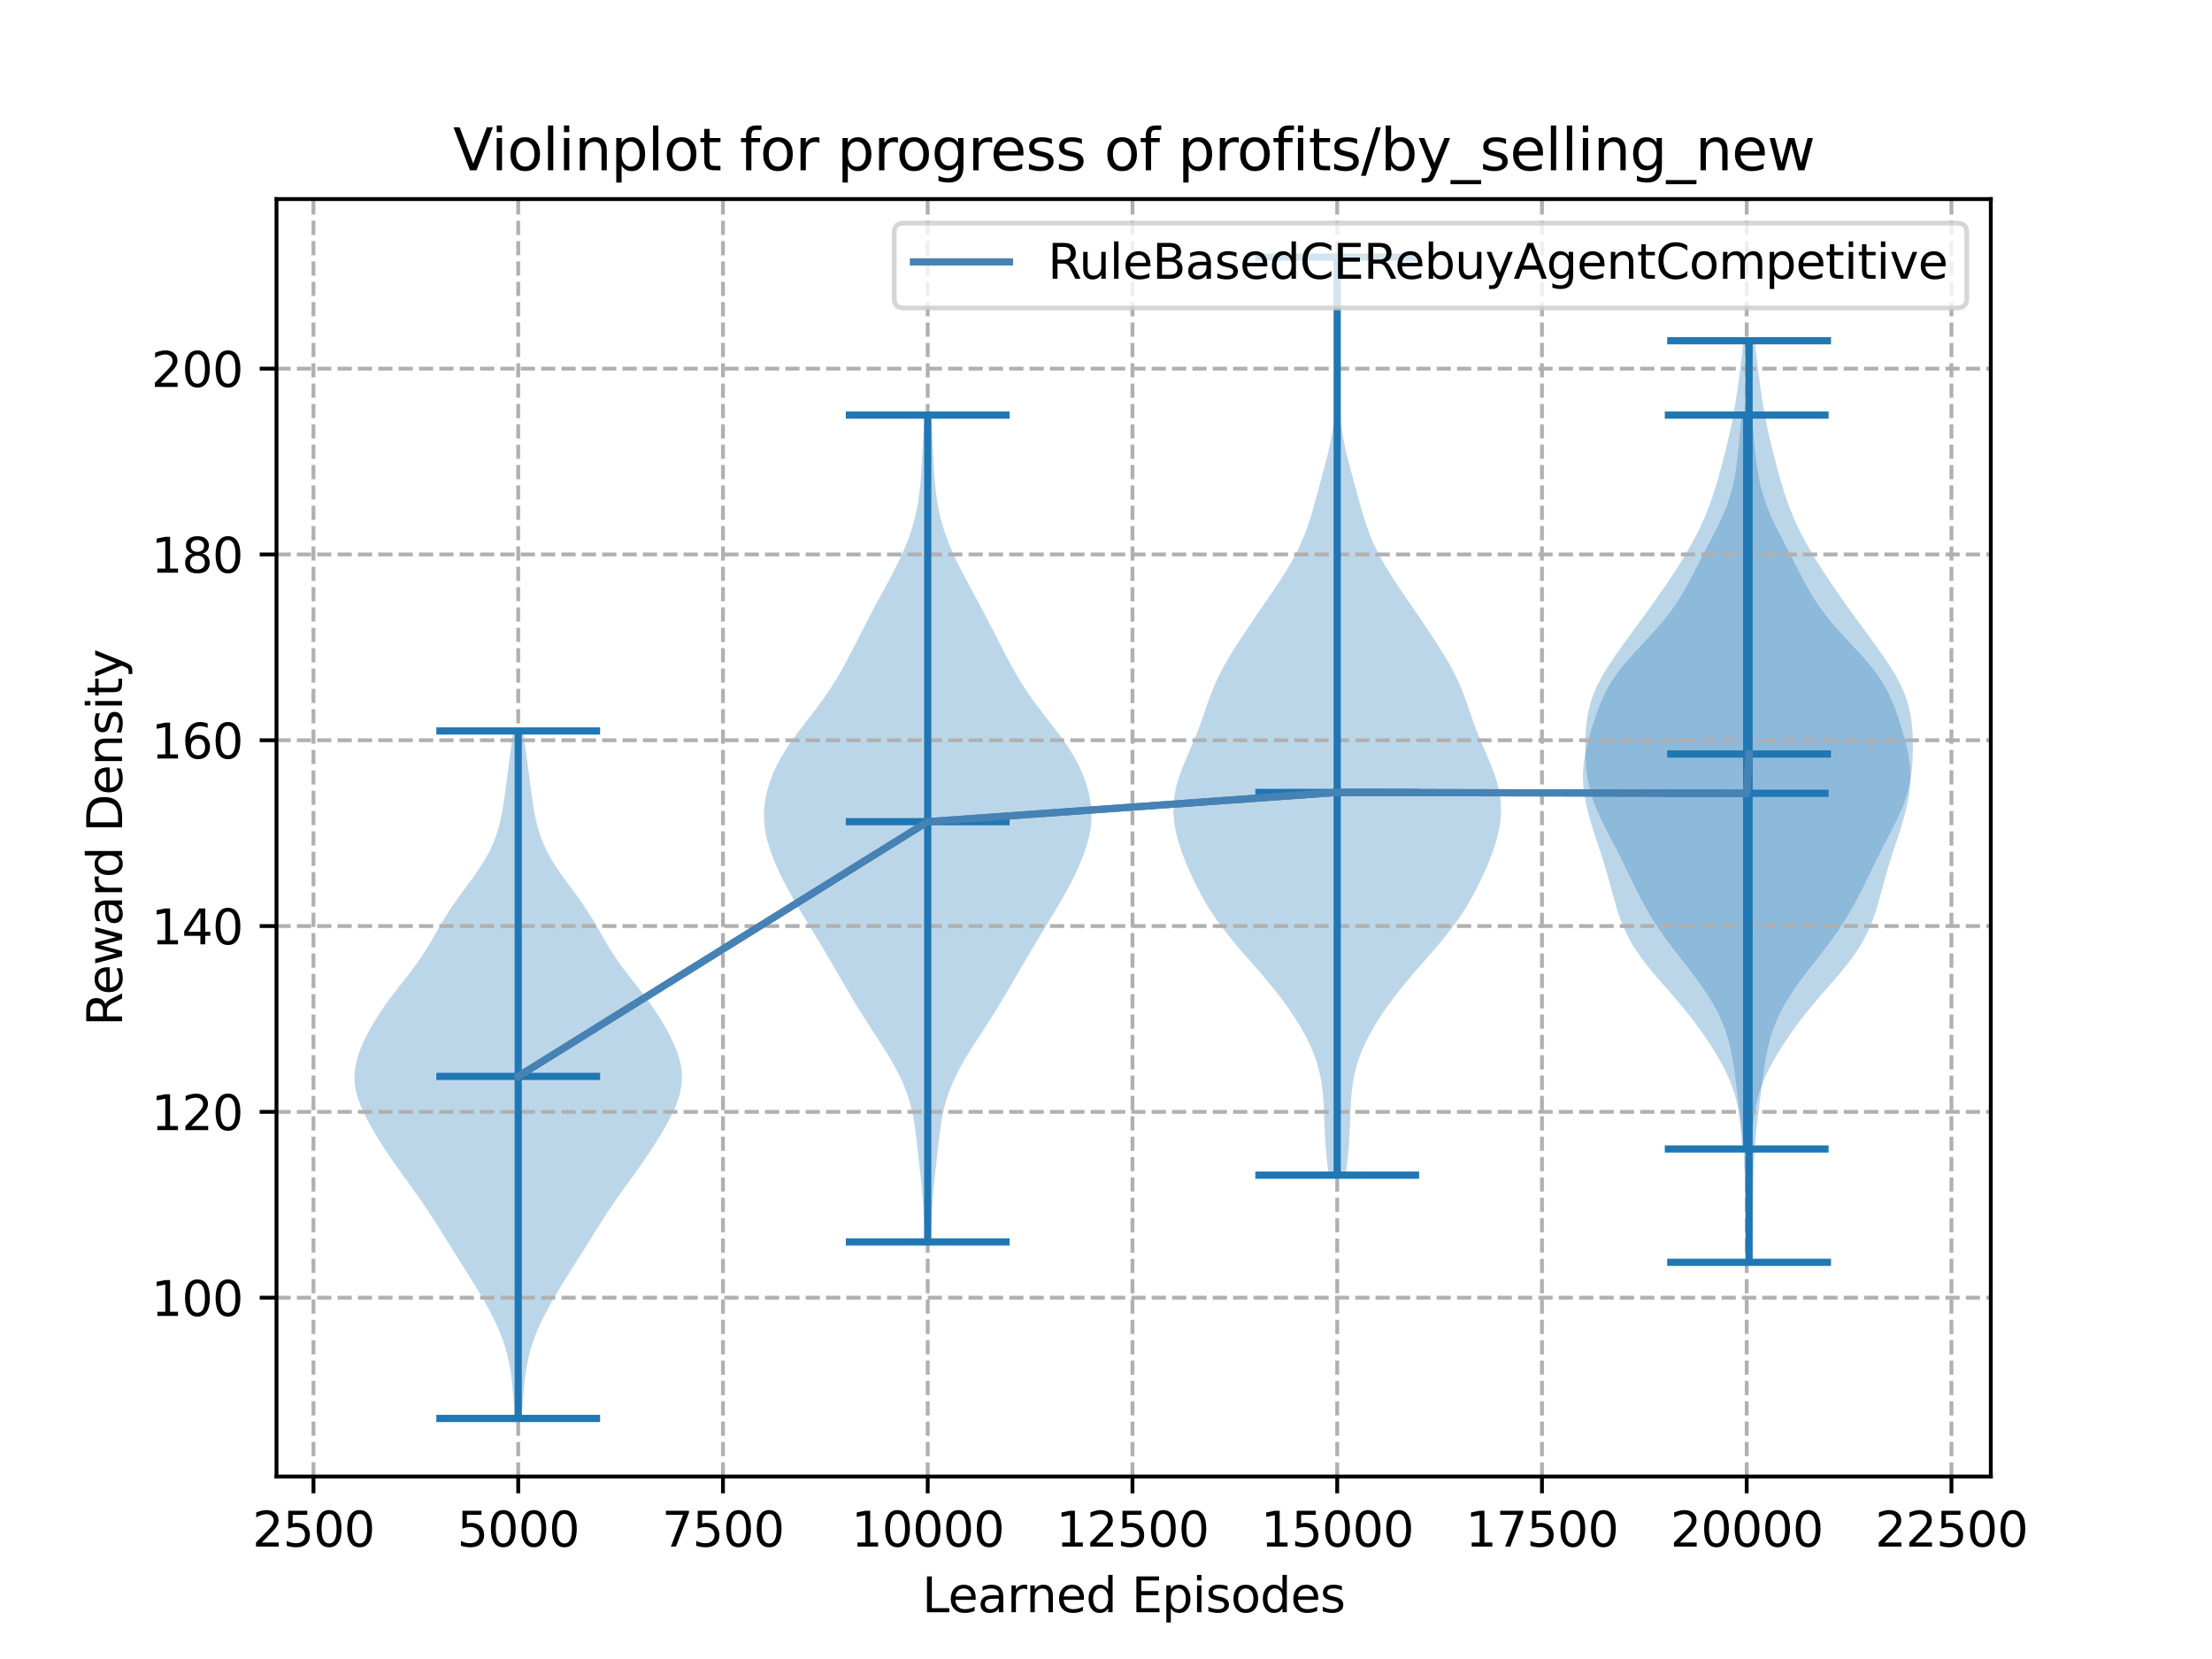 <?xml version="1.0" encoding="utf-8" standalone="no"?>
<!DOCTYPE svg PUBLIC "-//W3C//DTD SVG 1.1//EN"
  "http://www.w3.org/Graphics/SVG/1.1/DTD/svg11.dtd">
<svg xmlns:xlink="http://www.w3.org/1999/xlink" width="460.8pt" height="345.6pt" viewBox="0 0 460.8 345.6" xmlns="http://www.w3.org/2000/svg" version="1.1">
 <defs>
  <style type="text/css">*{stroke-linejoin: round; stroke-linecap: butt}</style>
 </defs>
 <g id="figure_1">
  <g id="patch_1">
   <path d="M 0 345.6 
L 460.8 345.6 
L 460.8 0 
L 0 0 
z
" style="fill: #ffffff"/>
  </g>
  <g id="axes_1">
   <g id="patch_2">
    <path d="M 57.6 307.584 
L 414.72 307.584 
L 414.72 41.472 
L 57.6 41.472 
z
" style="fill: #ffffff"/>
   </g>
   <g id="PolyCollection_1">
    <path d="M 108.653 295.488 
L 107.256 295.488 
L 107.156 294.041 
L 107.054 292.595 
L 106.946 291.148 
L 106.827 289.701 
L 106.689 288.255 
L 106.521 286.808 
L 106.314 285.362 
L 106.056 283.915 
L 105.737 282.468 
L 105.351 281.022 
L 104.893 279.575 
L 104.362 278.128 
L 103.761 276.682 
L 103.096 275.235 
L 102.375 273.789 
L 101.605 272.342 
L 100.796 270.895 
L 99.954 269.449 
L 99.086 268.002 
L 98.198 266.555 
L 97.294 265.109 
L 96.381 263.662 
L 95.465 262.215 
L 94.55 260.769 
L 93.641 259.322 
L 92.738 257.876 
L 91.837 256.429 
L 90.931 254.982 
L 90.011 253.536 
L 89.067 252.089 
L 88.094 250.642 
L 87.09 249.196 
L 86.059 247.749 
L 85.011 246.302 
L 83.959 244.856 
L 82.917 243.409 
L 81.896 241.963 
L 80.906 240.516 
L 79.951 239.069 
L 79.033 237.623 
L 78.152 236.176 
L 77.313 234.729 
L 76.524 233.283 
L 75.797 231.836 
L 75.152 230.39 
L 74.613 228.943 
L 74.201 227.496 
L 73.937 226.05 
L 73.833 224.603 
L 73.894 223.156 
L 74.114 221.71 
L 74.48 220.263 
L 74.974 218.816 
L 75.575 217.37 
L 76.264 215.923 
L 77.027 214.477 
L 77.859 213.03 
L 78.754 211.583 
L 79.714 210.137 
L 80.736 208.69 
L 81.812 207.243 
L 82.928 205.797 
L 84.062 204.35 
L 85.189 202.904 
L 86.28 201.457 
L 87.317 200.01 
L 88.287 198.564 
L 89.193 197.117 
L 90.05 195.67 
L 90.879 194.224 
L 91.711 192.777 
L 92.571 191.33 
L 93.48 189.884 
L 94.446 188.437 
L 95.465 186.991 
L 96.521 185.544 
L 97.591 184.097 
L 98.646 182.651 
L 99.656 181.204 
L 100.596 179.757 
L 101.447 178.311 
L 102.197 176.864 
L 102.842 175.417 
L 103.385 173.971 
L 103.834 172.524 
L 104.204 171.078 
L 104.509 169.631 
L 104.765 168.184 
L 104.989 166.738 
L 105.193 165.291 
L 105.388 163.844 
L 105.578 162.398 
L 105.77 160.951 
L 105.962 159.505 
L 106.155 158.058 
L 106.347 156.611 
L 106.536 155.165 
L 106.721 153.718 
L 106.898 152.271 
L 109.011 152.271 
L 109.011 152.271 
L 109.189 153.718 
L 109.374 155.165 
L 109.563 156.611 
L 109.755 158.058 
L 109.948 159.505 
L 110.14 160.951 
L 110.331 162.398 
L 110.522 163.844 
L 110.716 165.291 
L 110.92 166.738 
L 111.144 168.184 
L 111.401 169.631 
L 111.706 171.078 
L 112.075 172.524 
L 112.525 173.971 
L 113.068 175.417 
L 113.712 176.864 
L 114.462 178.311 
L 115.313 179.757 
L 116.253 181.204 
L 117.264 182.651 
L 118.318 184.097 
L 119.388 185.544 
L 120.445 186.991 
L 121.464 188.437 
L 122.43 189.884 
L 123.338 191.33 
L 124.199 192.777 
L 125.03 194.224 
L 125.86 195.67 
L 126.716 197.117 
L 127.622 198.564 
L 128.593 200.01 
L 129.629 201.457 
L 130.721 202.904 
L 131.847 204.35 
L 132.982 205.797 
L 134.098 207.243 
L 135.174 208.69 
L 136.196 210.137 
L 137.155 211.583 
L 138.051 213.03 
L 138.882 214.477 
L 139.646 215.923 
L 140.335 217.37 
L 140.935 218.816 
L 141.429 220.263 
L 141.796 221.71 
L 142.016 223.156 
L 142.077 224.603 
L 141.973 226.05 
L 141.709 227.496 
L 141.297 228.943 
L 140.757 230.39 
L 140.113 231.836 
L 139.386 233.283 
L 138.596 234.729 
L 137.757 236.176 
L 136.877 237.623 
L 135.958 239.069 
L 135.003 240.516 
L 134.013 241.963 
L 132.993 243.409 
L 131.951 244.856 
L 130.899 246.302 
L 129.851 247.749 
L 128.82 249.196 
L 127.816 250.642 
L 126.842 252.089 
L 125.899 253.536 
L 124.979 254.982 
L 124.073 256.429 
L 123.172 257.876 
L 122.269 259.322 
L 121.359 260.769 
L 120.445 262.215 
L 119.528 263.662 
L 118.615 265.109 
L 117.712 266.555 
L 116.823 268.002 
L 115.955 269.449 
L 115.113 270.895 
L 114.304 272.342 
L 113.535 273.789 
L 112.813 275.235 
L 112.149 276.682 
L 111.548 278.128 
L 111.017 279.575 
L 110.559 281.022 
L 110.172 282.468 
L 109.854 283.915 
L 109.595 285.362 
L 109.388 286.808 
L 109.221 288.255 
L 109.083 289.701 
L 108.963 291.148 
L 108.856 292.595 
L 108.753 294.041 
L 108.653 295.488 
z
" clip-path="url(#p157b510864)" style="fill: #1f77b4; fill-opacity: 0.3"/>
   </g>
   <g id="PolyCollection_2">
    <path d="M 193.841 258.716 
L 192.679 258.716 
L 192.613 256.976 
L 192.542 255.236 
L 192.461 253.497 
L 192.362 251.757 
L 192.241 250.017 
L 192.095 248.277 
L 191.927 246.537 
L 191.743 244.797 
L 191.551 243.057 
L 191.357 241.317 
L 191.164 239.578 
L 190.969 237.838 
L 190.759 236.098 
L 190.517 234.358 
L 190.221 232.618 
L 189.849 230.878 
L 189.38 229.138 
L 188.802 227.399 
L 188.108 225.659 
L 187.301 223.919 
L 186.391 222.179 
L 185.393 220.439 
L 184.329 218.699 
L 183.221 216.959 
L 182.093 215.219 
L 180.964 213.48 
L 179.851 211.74 
L 178.764 210 
L 177.705 208.26 
L 176.673 206.52 
L 175.659 204.78 
L 174.654 203.04 
L 173.648 201.3 
L 172.633 199.561 
L 171.604 197.821 
L 170.561 196.081 
L 169.505 194.341 
L 168.443 192.601 
L 167.385 190.861 
L 166.343 189.121 
L 165.329 187.382 
L 164.354 185.642 
L 163.427 183.902 
L 162.557 182.162 
L 161.752 180.422 
L 161.023 178.682 
L 160.387 176.942 
L 159.862 175.202 
L 159.469 173.463 
L 159.225 171.723 
L 159.138 169.983 
L 159.21 168.243 
L 159.435 166.503 
L 159.806 164.763 
L 160.316 163.023 
L 160.964 161.283 
L 161.751 159.544 
L 162.678 157.804 
L 163.74 156.064 
L 164.924 154.324 
L 166.201 152.584 
L 167.536 150.844 
L 168.888 149.104 
L 170.216 147.365 
L 171.491 145.625 
L 172.692 143.885 
L 173.813 142.145 
L 174.858 140.405 
L 175.839 138.665 
L 176.772 136.925 
L 177.674 135.185 
L 178.56 133.446 
L 179.444 131.706 
L 180.337 129.966 
L 181.243 128.226 
L 182.165 126.486 
L 183.1 124.746 
L 184.042 123.006 
L 184.98 121.267 
L 185.901 119.527 
L 186.789 117.787 
L 187.629 116.047 
L 188.407 114.307 
L 189.111 112.567 
L 189.733 110.827 
L 190.269 109.087 
L 190.717 107.348 
L 191.083 105.608 
L 191.374 103.868 
L 191.599 102.128 
L 191.771 100.388 
L 191.904 98.648 
L 192.01 96.908 
L 192.102 95.168 
L 192.188 93.429 
L 192.276 91.689 
L 192.369 89.949 
L 192.468 88.209 
L 192.571 86.469 
L 193.949 86.469 
L 193.949 86.469 
L 194.052 88.209 
L 194.151 89.949 
L 194.244 91.689 
L 194.332 93.429 
L 194.418 95.168 
L 194.51 96.908 
L 194.616 98.648 
L 194.749 100.388 
L 194.921 102.128 
L 195.146 103.868 
L 195.437 105.608 
L 195.803 107.348 
L 196.251 109.087 
L 196.787 110.827 
L 197.409 112.567 
L 198.113 114.307 
L 198.891 116.047 
L 199.731 117.787 
L 200.619 119.527 
L 201.54 121.267 
L 202.478 123.006 
L 203.42 124.746 
L 204.355 126.486 
L 205.277 128.226 
L 206.183 129.966 
L 207.076 131.706 
L 207.96 133.446 
L 208.846 135.185 
L 209.748 136.925 
L 210.681 138.665 
L 211.662 140.405 
L 212.707 142.145 
L 213.828 143.885 
L 215.029 145.625 
L 216.304 147.365 
L 217.632 149.104 
L 218.984 150.844 
L 220.319 152.584 
L 221.596 154.324 
L 222.78 156.064 
L 223.842 157.804 
L 224.769 159.544 
L 225.556 161.283 
L 226.204 163.023 
L 226.714 164.763 
L 227.085 166.503 
L 227.31 168.243 
L 227.382 169.983 
L 227.295 171.723 
L 227.051 173.463 
L 226.658 175.202 
L 226.133 176.942 
L 225.497 178.682 
L 224.768 180.422 
L 223.963 182.162 
L 223.093 183.902 
L 222.166 185.642 
L 221.191 187.382 
L 220.177 189.121 
L 219.135 190.861 
L 218.077 192.601 
L 217.015 194.341 
L 215.959 196.081 
L 214.916 197.821 
L 213.887 199.561 
L 212.872 201.3 
L 211.866 203.04 
L 210.861 204.78 
L 209.847 206.52 
L 208.815 208.26 
L 207.756 210 
L 206.669 211.74 
L 205.556 213.48 
L 204.427 215.219 
L 203.299 216.959 
L 202.191 218.699 
L 201.127 220.439 
L 200.129 222.179 
L 199.219 223.919 
L 198.412 225.659 
L 197.718 227.399 
L 197.14 229.138 
L 196.671 230.878 
L 196.299 232.618 
L 196.003 234.358 
L 195.761 236.098 
L 195.551 237.838 
L 195.356 239.578 
L 195.163 241.317 
L 194.969 243.057 
L 194.777 244.797 
L 194.593 246.537 
L 194.425 248.277 
L 194.279 250.017 
L 194.158 251.757 
L 194.059 253.497 
L 193.978 255.236 
L 193.907 256.976 
L 193.841 258.716 
z
" clip-path="url(#p157b510864)" style="fill: #1f77b4; fill-opacity: 0.3"/>
   </g>
   <g id="PolyCollection_3">
    <path d="M 280.311 244.807 
L 276.819 244.807 
L 276.561 242.876 
L 276.339 240.944 
L 276.163 239.012 
L 276.033 237.081 
L 275.942 235.149 
L 275.871 233.217 
L 275.799 231.285 
L 275.696 229.354 
L 275.535 227.422 
L 275.283 225.49 
L 274.914 223.559 
L 274.406 221.627 
L 273.749 219.695 
L 272.941 217.764 
L 271.988 215.832 
L 270.905 213.9 
L 269.704 211.968 
L 268.398 210.037 
L 266.995 208.105 
L 265.499 206.173 
L 263.921 204.242 
L 262.276 202.31 
L 260.591 200.378 
L 258.9 198.446 
L 257.244 196.515 
L 255.662 194.583 
L 254.183 192.651 
L 252.825 190.72 
L 251.588 188.788 
L 250.465 186.856 
L 249.437 184.924 
L 248.489 182.993 
L 247.612 181.061 
L 246.805 179.129 
L 246.08 177.198 
L 245.457 175.266 
L 244.96 173.334 
L 244.615 171.402 
L 244.443 169.471 
L 244.459 167.539 
L 244.671 165.607 
L 245.073 163.676 
L 245.647 161.744 
L 246.358 159.812 
L 247.158 157.88 
L 247.993 155.949 
L 248.813 154.017 
L 249.582 152.085 
L 250.292 150.154 
L 250.961 148.222 
L 251.627 146.29 
L 252.338 144.358 
L 253.134 142.427 
L 254.042 140.495 
L 255.066 138.563 
L 256.192 136.632 
L 257.396 134.7 
L 258.652 132.768 
L 259.939 130.836 
L 261.244 128.905 
L 262.559 126.973 
L 263.879 125.041 
L 265.194 123.11 
L 266.485 121.178 
L 267.728 119.246 
L 268.892 117.314 
L 269.953 115.383 
L 270.894 113.451 
L 271.713 111.519 
L 272.423 109.588 
L 273.047 107.656 
L 273.614 105.724 
L 274.151 103.793 
L 274.678 101.861 
L 275.203 99.929 
L 275.725 97.997 
L 276.231 96.066 
L 276.705 94.134 
L 277.132 92.202 
L 277.499 90.271 
L 277.798 88.339 
L 278.028 86.407 
L 278.194 84.475 
L 278.304 82.544 
L 278.367 80.612 
L 278.393 78.68 
L 278.392 76.749 
L 278.373 74.817 
L 278.344 72.885 
L 278.311 70.953 
L 278.279 69.022 
L 278.252 67.09 
L 278.232 65.158 
L 278.219 63.227 
L 278.212 61.295 
L 278.213 59.363 
L 278.219 57.431 
L 278.233 55.5 
L 278.254 53.568 
L 278.877 53.568 
L 278.877 53.568 
L 278.898 55.5 
L 278.911 57.431 
L 278.918 59.363 
L 278.918 61.295 
L 278.912 63.227 
L 278.898 65.158 
L 278.878 67.09 
L 278.851 69.022 
L 278.82 70.953 
L 278.787 72.885 
L 278.758 74.817 
L 278.739 76.749 
L 278.738 78.68 
L 278.764 80.612 
L 278.827 82.544 
L 278.936 84.475 
L 279.102 86.407 
L 279.333 88.339 
L 279.632 90.271 
L 279.998 92.202 
L 280.425 94.134 
L 280.9 96.066 
L 281.406 97.997 
L 281.927 99.929 
L 282.452 101.861 
L 282.979 103.793 
L 283.516 105.724 
L 284.083 107.656 
L 284.707 109.588 
L 285.417 111.519 
L 286.236 113.451 
L 287.178 115.383 
L 288.238 117.314 
L 289.403 119.246 
L 290.645 121.178 
L 291.936 123.11 
L 293.251 125.041 
L 294.571 126.973 
L 295.887 128.905 
L 297.191 130.836 
L 298.478 132.768 
L 299.734 134.7 
L 300.938 136.632 
L 302.064 138.563 
L 303.088 140.495 
L 303.996 142.427 
L 304.793 144.358 
L 305.503 146.29 
L 306.17 148.222 
L 306.839 150.154 
L 307.549 152.085 
L 308.318 154.017 
L 309.137 155.949 
L 309.972 157.88 
L 310.773 159.812 
L 311.484 161.744 
L 312.058 163.676 
L 312.46 165.607 
L 312.671 167.539 
L 312.687 169.471 
L 312.515 171.402 
L 312.17 173.334 
L 311.674 175.266 
L 311.051 177.198 
L 310.326 179.129 
L 309.519 181.061 
L 308.641 182.993 
L 307.693 184.924 
L 306.666 186.856 
L 305.542 188.788 
L 304.306 190.72 
L 302.947 192.651 
L 301.468 194.583 
L 299.886 196.515 
L 298.23 198.446 
L 296.54 200.378 
L 294.854 202.31 
L 293.209 204.242 
L 291.631 206.173 
L 290.136 208.105 
L 288.732 210.037 
L 287.426 211.968 
L 286.226 213.9 
L 285.142 215.832 
L 284.19 217.764 
L 283.381 219.695 
L 282.724 221.627 
L 282.217 223.559 
L 281.848 225.49 
L 281.596 227.422 
L 281.434 229.354 
L 281.332 231.285 
L 281.259 233.217 
L 281.189 235.149 
L 281.097 237.081 
L 280.968 239.012 
L 280.792 240.944 
L 280.57 242.876 
L 280.311 244.807 
z
" clip-path="url(#p157b510864)" style="fill: #1f77b4; fill-opacity: 0.3"/>
   </g>
   <g id="PolyCollection_4">
    <path d="M 364.834 239.363 
L 362.907 239.363 
L 362.806 237.818 
L 362.697 236.274 
L 362.567 234.729 
L 362.402 233.185 
L 362.185 231.641 
L 361.898 230.096 
L 361.527 228.552 
L 361.062 227.008 
L 360.497 225.463 
L 359.832 223.919 
L 359.075 222.374 
L 358.235 220.83 
L 357.323 219.286 
L 356.35 217.741 
L 355.324 216.197 
L 354.247 214.653 
L 353.118 213.108 
L 351.935 211.564 
L 350.698 210.019 
L 349.409 208.475 
L 348.079 206.931 
L 346.728 205.386 
L 345.383 203.842 
L 344.071 202.297 
L 342.824 200.753 
L 341.668 199.209 
L 340.619 197.664 
L 339.688 196.12 
L 338.873 194.576 
L 338.168 193.031 
L 337.558 191.487 
L 337.026 189.942 
L 336.552 188.398 
L 336.115 186.854 
L 335.697 185.309 
L 335.279 183.765 
L 334.849 182.221 
L 334.397 180.676 
L 333.921 179.132 
L 333.425 177.587 
L 332.915 176.043 
L 332.405 174.499 
L 331.906 172.954 
L 331.43 171.41 
L 330.99 169.866 
L 330.597 168.321 
L 330.263 166.777 
L 330.002 165.232 
L 329.826 163.688 
L 329.748 162.144 
L 329.775 160.599 
L 329.908 159.055 
L 330.14 157.511 
L 330.456 155.966 
L 330.836 154.422 
L 331.264 152.877 
L 331.725 151.333 
L 332.215 149.789 
L 332.743 148.244 
L 333.325 146.7 
L 333.988 145.155 
L 334.757 143.611 
L 335.654 142.067 
L 336.69 140.522 
L 337.863 138.978 
L 339.155 137.434 
L 340.537 135.889 
L 341.971 134.345 
L 343.414 132.8 
L 344.824 131.256 
L 346.167 129.712 
L 347.418 128.167 
L 348.564 126.623 
L 349.606 125.079 
L 350.554 123.534 
L 351.428 121.99 
L 352.253 120.445 
L 353.051 118.901 
L 353.842 117.357 
L 354.639 115.812 
L 355.444 114.268 
L 356.253 112.724 
L 357.052 111.179 
L 357.826 109.635 
L 358.558 108.09 
L 359.23 106.546 
L 359.832 105.002 
L 360.355 103.457 
L 360.8 101.913 
L 361.17 100.369 
L 361.473 98.824 
L 361.72 97.28 
L 361.924 95.735 
L 362.097 94.191 
L 362.251 92.647 
L 362.394 91.102 
L 362.533 89.558 
L 362.673 88.013 
L 362.814 86.469 
L 364.927 86.469 
L 364.927 86.469 
L 365.068 88.013 
L 365.207 89.558 
L 365.347 91.102 
L 365.49 92.647 
L 365.644 94.191 
L 365.817 95.735 
L 366.021 97.28 
L 366.268 98.824 
L 366.571 100.369 
L 366.941 101.913 
L 367.386 103.457 
L 367.909 105.002 
L 368.511 106.546 
L 369.183 108.09 
L 369.915 109.635 
L 370.689 111.179 
L 371.488 112.724 
L 372.297 114.268 
L 373.102 115.812 
L 373.898 117.357 
L 374.69 118.901 
L 375.488 120.445 
L 376.313 121.99 
L 377.187 123.534 
L 378.135 125.079 
L 379.177 126.623 
L 380.323 128.167 
L 381.574 129.712 
L 382.917 131.256 
L 384.327 132.8 
L 385.77 134.345 
L 387.203 135.889 
L 388.586 137.434 
L 389.878 138.978 
L 391.051 140.522 
L 392.087 142.067 
L 392.984 143.611 
L 393.753 145.155 
L 394.416 146.7 
L 394.998 148.244 
L 395.526 149.789 
L 396.016 151.333 
L 396.477 152.877 
L 396.904 154.422 
L 397.285 155.966 
L 397.601 157.511 
L 397.833 159.055 
L 397.965 160.599 
L 397.993 162.144 
L 397.914 163.688 
L 397.739 165.232 
L 397.477 166.777 
L 397.144 168.321 
L 396.751 169.866 
L 396.311 171.41 
L 395.835 172.954 
L 395.336 174.499 
L 394.826 176.043 
L 394.316 177.587 
L 393.82 179.132 
L 393.344 180.676 
L 392.892 182.221 
L 392.461 183.765 
L 392.044 185.309 
L 391.625 186.854 
L 391.189 188.398 
L 390.715 189.942 
L 390.182 191.487 
L 389.573 193.031 
L 388.867 194.576 
L 388.053 196.12 
L 387.122 197.664 
L 386.073 199.209 
L 384.916 200.753 
L 383.67 202.297 
L 382.358 203.842 
L 381.012 205.386 
L 379.662 206.931 
L 378.332 208.475 
L 377.043 210.019 
L 375.806 211.564 
L 374.623 213.108 
L 373.494 214.653 
L 372.417 216.197 
L 371.39 217.741 
L 370.418 219.286 
L 369.506 220.83 
L 368.666 222.374 
L 367.909 223.919 
L 367.244 225.463 
L 366.679 227.008 
L 366.213 228.552 
L 365.843 230.096 
L 365.556 231.641 
L 365.338 233.185 
L 365.173 234.729 
L 365.044 236.274 
L 364.935 237.818 
L 364.834 239.363 
z
" clip-path="url(#p157b510864)" style="fill: #1f77b4; fill-opacity: 0.3"/>
   </g>
   <g id="PolyCollection_5">
    <path d="M 364.791 262.966 
L 363.939 262.966 
L 363.876 261.027 
L 363.813 259.087 
L 363.751 257.148 
L 363.692 255.209 
L 363.637 253.27 
L 363.588 251.331 
L 363.544 249.391 
L 363.503 247.452 
L 363.458 245.513 
L 363.4 243.574 
L 363.322 241.635 
L 363.214 239.696 
L 363.07 237.756 
L 362.891 235.817 
L 362.681 233.878 
L 362.448 231.939 
L 362.203 230 
L 361.954 228.06 
L 361.704 226.121 
L 361.449 224.182 
L 361.174 222.243 
L 360.857 220.304 
L 360.47 218.364 
L 359.985 216.425 
L 359.375 214.486 
L 358.618 212.547 
L 357.703 210.608 
L 356.629 208.669 
L 355.406 206.729 
L 354.056 204.79 
L 352.611 202.851 
L 351.111 200.912 
L 349.596 198.973 
L 348.107 197.033 
L 346.68 195.094 
L 345.339 193.155 
L 344.097 191.216 
L 342.952 189.277 
L 341.895 187.337 
L 340.903 185.398 
L 339.951 183.459 
L 339.012 181.52 
L 338.065 179.581 
L 337.094 177.642 
L 336.097 175.702 
L 335.089 173.763 
L 334.099 171.824 
L 333.165 169.885 
L 332.331 167.946 
L 331.632 166.006 
L 331.087 164.067 
L 330.698 162.128 
L 330.446 160.189 
L 330.303 158.25 
L 330.243 156.31 
L 330.25 154.371 
L 330.329 152.432 
L 330.501 150.493 
L 330.799 148.554 
L 331.26 146.615 
L 331.909 144.675 
L 332.752 142.736 
L 333.778 140.797 
L 334.957 138.858 
L 336.25 136.919 
L 337.617 134.979 
L 339.023 133.04 
L 340.443 131.101 
L 341.86 129.162 
L 343.264 127.223 
L 344.649 125.283 
L 346.01 123.344 
L 347.34 121.405 
L 348.633 119.466 
L 349.88 117.527 
L 351.072 115.588 
L 352.197 113.648 
L 353.245 111.709 
L 354.208 109.77 
L 355.082 107.831 
L 355.868 105.892 
L 356.574 103.952 
L 357.213 102.013 
L 357.798 100.074 
L 358.345 98.135 
L 358.864 96.196 
L 359.36 94.256 
L 359.834 92.317 
L 360.281 90.378 
L 360.697 88.439 
L 361.078 86.5 
L 361.423 84.561 
L 361.735 82.621 
L 362.018 80.682 
L 362.279 78.743 
L 362.525 76.804 
L 362.759 74.865 
L 362.984 72.925 
L 363.2 70.986 
L 365.531 70.986 
L 365.531 70.986 
L 365.746 72.925 
L 365.971 74.865 
L 366.206 76.804 
L 366.451 78.743 
L 366.713 80.682 
L 366.996 82.621 
L 367.307 84.561 
L 367.652 86.5 
L 368.033 88.439 
L 368.449 90.378 
L 368.896 92.317 
L 369.37 94.256 
L 369.866 96.196 
L 370.385 98.135 
L 370.932 100.074 
L 371.518 102.013 
L 372.156 103.952 
L 372.862 105.892 
L 373.648 107.831 
L 374.522 109.77 
L 375.485 111.709 
L 376.534 113.648 
L 377.659 115.588 
L 378.85 117.527 
L 380.097 119.466 
L 381.391 121.405 
L 382.721 123.344 
L 384.081 125.283 
L 385.466 127.223 
L 386.87 129.162 
L 388.287 131.101 
L 389.707 133.04 
L 391.114 134.979 
L 392.481 136.919 
L 393.774 138.858 
L 394.952 140.797 
L 395.978 142.736 
L 396.822 144.675 
L 397.47 146.615 
L 397.931 148.554 
L 398.23 150.493 
L 398.401 152.432 
L 398.48 154.371 
L 398.487 156.31 
L 398.427 158.25 
L 398.284 160.189 
L 398.032 162.128 
L 397.643 164.067 
L 397.099 166.006 
L 396.399 167.946 
L 395.565 169.885 
L 394.632 171.824 
L 393.641 173.763 
L 392.633 175.702 
L 391.637 177.642 
L 390.665 179.581 
L 389.718 181.52 
L 388.78 183.459 
L 387.828 185.398 
L 386.836 187.337 
L 385.778 189.277 
L 384.634 191.216 
L 383.391 193.155 
L 382.05 195.094 
L 380.623 197.033 
L 379.135 198.973 
L 377.62 200.912 
L 376.119 202.851 
L 374.674 204.79 
L 373.325 206.729 
L 372.102 208.669 
L 371.027 210.608 
L 370.112 212.547 
L 369.356 214.486 
L 368.745 216.425 
L 368.26 218.364 
L 367.874 220.304 
L 367.557 222.243 
L 367.282 224.182 
L 367.026 226.121 
L 366.777 228.06 
L 366.528 230 
L 366.283 231.939 
L 366.05 233.878 
L 365.839 235.817 
L 365.66 237.756 
L 365.517 239.696 
L 365.408 241.635 
L 365.33 243.574 
L 365.273 245.513 
L 365.228 247.452 
L 365.186 249.391 
L 365.142 251.331 
L 365.093 253.27 
L 365.038 255.209 
L 364.979 257.148 
L 364.917 259.087 
L 364.854 261.027 
L 364.791 262.966 
z
" clip-path="url(#p157b510864)" style="fill: #1f77b4; fill-opacity: 0.3"/>
   </g>
   <g id="matplotlib.axis_1">
    <g id="xtick_1">
     <g id="line2d_1">
      <path d="M 65.302 307.584 
L 65.302 41.472 
" clip-path="url(#p157b510864)" style="fill: none; stroke-dasharray: 2.96,1.28; stroke-dashoffset: 0; stroke: #b0b0b0; stroke-width: 0.8"/>
     </g>
     <g id="line2d_2">
      <defs>
       <path id="m2ad15a5f0f" d="M 0 0 
L 0 3.5 
" style="stroke: #000000; stroke-width: 0.8"/>
      </defs>
      <g>
       <use xlink:href="#m2ad15a5f0f" x="65.302" y="307.584" style="stroke: #000000; stroke-width: 0.8"/>
      </g>
     </g>
     <g id="text_1">
      <!-- 2500 -->
      <g transform="translate(52.577 322.182)scale(0.1 -0.1)">
       <defs>
        <path id="DejaVuSans-32" d="M 1228 531 
L 3431 531 
L 3431 0 
L 469 0 
L 469 531 
Q 828 903 1448 1529 
Q 2069 2156 2228 2338 
Q 2531 2678 2651 2914 
Q 2772 3150 2772 3378 
Q 2772 3750 2511 3984 
Q 2250 4219 1831 4219 
Q 1534 4219 1204 4116 
Q 875 4013 500 3803 
L 500 4441 
Q 881 4594 1212 4672 
Q 1544 4750 1819 4750 
Q 2544 4750 2975 4387 
Q 3406 4025 3406 3419 
Q 3406 3131 3298 2873 
Q 3191 2616 2906 2266 
Q 2828 2175 2409 1742 
Q 1991 1309 1228 531 
z
" transform="scale(0.016)"/>
        <path id="DejaVuSans-35" d="M 691 4666 
L 3169 4666 
L 3169 4134 
L 1269 4134 
L 1269 2991 
Q 1406 3038 1543 3061 
Q 1681 3084 1819 3084 
Q 2600 3084 3056 2656 
Q 3513 2228 3513 1497 
Q 3513 744 3044 326 
Q 2575 -91 1722 -91 
Q 1428 -91 1123 -41 
Q 819 9 494 109 
L 494 744 
Q 775 591 1075 516 
Q 1375 441 1709 441 
Q 2250 441 2565 725 
Q 2881 1009 2881 1497 
Q 2881 1984 2565 2268 
Q 2250 2553 1709 2553 
Q 1456 2553 1204 2497 
Q 953 2441 691 2322 
L 691 4666 
z
" transform="scale(0.016)"/>
        <path id="DejaVuSans-30" d="M 2034 4250 
Q 1547 4250 1301 3770 
Q 1056 3291 1056 2328 
Q 1056 1369 1301 889 
Q 1547 409 2034 409 
Q 2525 409 2770 889 
Q 3016 1369 3016 2328 
Q 3016 3291 2770 3770 
Q 2525 4250 2034 4250 
z
M 2034 4750 
Q 2819 4750 3233 4129 
Q 3647 3509 3647 2328 
Q 3647 1150 3233 529 
Q 2819 -91 2034 -91 
Q 1250 -91 836 529 
Q 422 1150 422 2328 
Q 422 3509 836 4129 
Q 1250 4750 2034 4750 
z
" transform="scale(0.016)"/>
       </defs>
       <use xlink:href="#DejaVuSans-32"/>
       <use xlink:href="#DejaVuSans-35" x="63.623"/>
       <use xlink:href="#DejaVuSans-30" x="127.246"/>
       <use xlink:href="#DejaVuSans-30" x="190.869"/>
      </g>
     </g>
    </g>
    <g id="xtick_2">
     <g id="line2d_3">
      <path d="M 107.955 307.584 
L 107.955 41.472 
" clip-path="url(#p157b510864)" style="fill: none; stroke-dasharray: 2.96,1.28; stroke-dashoffset: 0; stroke: #b0b0b0; stroke-width: 0.8"/>
     </g>
     <g id="line2d_4">
      <g>
       <use xlink:href="#m2ad15a5f0f" x="107.955" y="307.584" style="stroke: #000000; stroke-width: 0.8"/>
      </g>
     </g>
     <g id="text_2">
      <!-- 5000 -->
      <g transform="translate(95.23 322.182)scale(0.1 -0.1)">
       <use xlink:href="#DejaVuSans-35"/>
       <use xlink:href="#DejaVuSans-30" x="63.623"/>
       <use xlink:href="#DejaVuSans-30" x="127.246"/>
       <use xlink:href="#DejaVuSans-30" x="190.869"/>
      </g>
     </g>
    </g>
    <g id="xtick_3">
     <g id="line2d_5">
      <path d="M 150.607 307.584 
L 150.607 41.472 
" clip-path="url(#p157b510864)" style="fill: none; stroke-dasharray: 2.96,1.28; stroke-dashoffset: 0; stroke: #b0b0b0; stroke-width: 0.8"/>
     </g>
     <g id="line2d_6">
      <g>
       <use xlink:href="#m2ad15a5f0f" x="150.607" y="307.584" style="stroke: #000000; stroke-width: 0.8"/>
      </g>
     </g>
     <g id="text_3">
      <!-- 7500 -->
      <g transform="translate(137.882 322.182)scale(0.1 -0.1)">
       <defs>
        <path id="DejaVuSans-37" d="M 525 4666 
L 3525 4666 
L 3525 4397 
L 1831 0 
L 1172 0 
L 2766 4134 
L 525 4134 
L 525 4666 
z
" transform="scale(0.016)"/>
       </defs>
       <use xlink:href="#DejaVuSans-37"/>
       <use xlink:href="#DejaVuSans-35" x="63.623"/>
       <use xlink:href="#DejaVuSans-30" x="127.246"/>
       <use xlink:href="#DejaVuSans-30" x="190.869"/>
      </g>
     </g>
    </g>
    <g id="xtick_4">
     <g id="line2d_7">
      <path d="M 193.26 307.584 
L 193.26 41.472 
" clip-path="url(#p157b510864)" style="fill: none; stroke-dasharray: 2.96,1.28; stroke-dashoffset: 0; stroke: #b0b0b0; stroke-width: 0.8"/>
     </g>
     <g id="line2d_8">
      <g>
       <use xlink:href="#m2ad15a5f0f" x="193.26" y="307.584" style="stroke: #000000; stroke-width: 0.8"/>
      </g>
     </g>
     <g id="text_4">
      <!-- 10000 -->
      <g transform="translate(177.354 322.182)scale(0.1 -0.1)">
       <defs>
        <path id="DejaVuSans-31" d="M 794 531 
L 1825 531 
L 1825 4091 
L 703 3866 
L 703 4441 
L 1819 4666 
L 2450 4666 
L 2450 531 
L 3481 531 
L 3481 0 
L 794 0 
L 794 531 
z
" transform="scale(0.016)"/>
       </defs>
       <use xlink:href="#DejaVuSans-31"/>
       <use xlink:href="#DejaVuSans-30" x="63.623"/>
       <use xlink:href="#DejaVuSans-30" x="127.246"/>
       <use xlink:href="#DejaVuSans-30" x="190.869"/>
       <use xlink:href="#DejaVuSans-30" x="254.492"/>
      </g>
     </g>
    </g>
    <g id="xtick_5">
     <g id="line2d_9">
      <path d="M 235.913 307.584 
L 235.913 41.472 
" clip-path="url(#p157b510864)" style="fill: none; stroke-dasharray: 2.96,1.28; stroke-dashoffset: 0; stroke: #b0b0b0; stroke-width: 0.8"/>
     </g>
     <g id="line2d_10">
      <g>
       <use xlink:href="#m2ad15a5f0f" x="235.913" y="307.584" style="stroke: #000000; stroke-width: 0.8"/>
      </g>
     </g>
     <g id="text_5">
      <!-- 12500 -->
      <g transform="translate(220.006 322.182)scale(0.1 -0.1)">
       <use xlink:href="#DejaVuSans-31"/>
       <use xlink:href="#DejaVuSans-32" x="63.623"/>
       <use xlink:href="#DejaVuSans-35" x="127.246"/>
       <use xlink:href="#DejaVuSans-30" x="190.869"/>
       <use xlink:href="#DejaVuSans-30" x="254.492"/>
      </g>
     </g>
    </g>
    <g id="xtick_6">
     <g id="line2d_11">
      <path d="M 278.565 307.584 
L 278.565 41.472 
" clip-path="url(#p157b510864)" style="fill: none; stroke-dasharray: 2.96,1.28; stroke-dashoffset: 0; stroke: #b0b0b0; stroke-width: 0.8"/>
     </g>
     <g id="line2d_12">
      <g>
       <use xlink:href="#m2ad15a5f0f" x="278.565" y="307.584" style="stroke: #000000; stroke-width: 0.8"/>
      </g>
     </g>
     <g id="text_6">
      <!-- 15000 -->
      <g transform="translate(262.659 322.182)scale(0.1 -0.1)">
       <use xlink:href="#DejaVuSans-31"/>
       <use xlink:href="#DejaVuSans-35" x="63.623"/>
       <use xlink:href="#DejaVuSans-30" x="127.246"/>
       <use xlink:href="#DejaVuSans-30" x="190.869"/>
       <use xlink:href="#DejaVuSans-30" x="254.492"/>
      </g>
     </g>
    </g>
    <g id="xtick_7">
     <g id="line2d_13">
      <path d="M 321.218 307.584 
L 321.218 41.472 
" clip-path="url(#p157b510864)" style="fill: none; stroke-dasharray: 2.96,1.28; stroke-dashoffset: 0; stroke: #b0b0b0; stroke-width: 0.8"/>
     </g>
     <g id="line2d_14">
      <g>
       <use xlink:href="#m2ad15a5f0f" x="321.218" y="307.584" style="stroke: #000000; stroke-width: 0.8"/>
      </g>
     </g>
     <g id="text_7">
      <!-- 17500 -->
      <g transform="translate(305.312 322.182)scale(0.1 -0.1)">
       <use xlink:href="#DejaVuSans-31"/>
       <use xlink:href="#DejaVuSans-37" x="63.623"/>
       <use xlink:href="#DejaVuSans-35" x="127.246"/>
       <use xlink:href="#DejaVuSans-30" x="190.869"/>
       <use xlink:href="#DejaVuSans-30" x="254.492"/>
      </g>
     </g>
    </g>
    <g id="xtick_8">
     <g id="line2d_15">
      <path d="M 363.87 307.584 
L 363.87 41.472 
" clip-path="url(#p157b510864)" style="fill: none; stroke-dasharray: 2.96,1.28; stroke-dashoffset: 0; stroke: #b0b0b0; stroke-width: 0.8"/>
     </g>
     <g id="line2d_16">
      <g>
       <use xlink:href="#m2ad15a5f0f" x="363.87" y="307.584" style="stroke: #000000; stroke-width: 0.8"/>
      </g>
     </g>
     <g id="text_8">
      <!-- 20000 -->
      <g transform="translate(347.964 322.182)scale(0.1 -0.1)">
       <use xlink:href="#DejaVuSans-32"/>
       <use xlink:href="#DejaVuSans-30" x="63.623"/>
       <use xlink:href="#DejaVuSans-30" x="127.246"/>
       <use xlink:href="#DejaVuSans-30" x="190.869"/>
       <use xlink:href="#DejaVuSans-30" x="254.492"/>
      </g>
     </g>
    </g>
    <g id="xtick_9">
     <g id="line2d_17">
      <path d="M 406.523 307.584 
L 406.523 41.472 
" clip-path="url(#p157b510864)" style="fill: none; stroke-dasharray: 2.96,1.28; stroke-dashoffset: 0; stroke: #b0b0b0; stroke-width: 0.8"/>
     </g>
     <g id="line2d_18">
      <g>
       <use xlink:href="#m2ad15a5f0f" x="406.523" y="307.584" style="stroke: #000000; stroke-width: 0.8"/>
      </g>
     </g>
     <g id="text_9">
      <!-- 22500 -->
      <g transform="translate(390.617 322.182)scale(0.1 -0.1)">
       <use xlink:href="#DejaVuSans-32"/>
       <use xlink:href="#DejaVuSans-32" x="63.623"/>
       <use xlink:href="#DejaVuSans-35" x="127.246"/>
       <use xlink:href="#DejaVuSans-30" x="190.869"/>
       <use xlink:href="#DejaVuSans-30" x="254.492"/>
      </g>
     </g>
    </g>
    <g id="text_10">
     <!-- Learned Episodes -->
     <g transform="translate(192.102 335.861)scale(0.1 -0.1)">
      <defs>
       <path id="DejaVuSans-4c" d="M 628 4666 
L 1259 4666 
L 1259 531 
L 3531 531 
L 3531 0 
L 628 0 
L 628 4666 
z
" transform="scale(0.016)"/>
       <path id="DejaVuSans-65" d="M 3597 1894 
L 3597 1613 
L 953 1613 
Q 991 1019 1311 708 
Q 1631 397 2203 397 
Q 2534 397 2845 478 
Q 3156 559 3463 722 
L 3463 178 
Q 3153 47 2828 -22 
Q 2503 -91 2169 -91 
Q 1331 -91 842 396 
Q 353 884 353 1716 
Q 353 2575 817 3079 
Q 1281 3584 2069 3584 
Q 2775 3584 3186 3129 
Q 3597 2675 3597 1894 
z
M 3022 2063 
Q 3016 2534 2758 2815 
Q 2500 3097 2075 3097 
Q 1594 3097 1305 2825 
Q 1016 2553 972 2059 
L 3022 2063 
z
" transform="scale(0.016)"/>
       <path id="DejaVuSans-61" d="M 2194 1759 
Q 1497 1759 1228 1600 
Q 959 1441 959 1056 
Q 959 750 1161 570 
Q 1363 391 1709 391 
Q 2188 391 2477 730 
Q 2766 1069 2766 1631 
L 2766 1759 
L 2194 1759 
z
M 3341 1997 
L 3341 0 
L 2766 0 
L 2766 531 
Q 2569 213 2275 61 
Q 1981 -91 1556 -91 
Q 1019 -91 701 211 
Q 384 513 384 1019 
Q 384 1609 779 1909 
Q 1175 2209 1959 2209 
L 2766 2209 
L 2766 2266 
Q 2766 2663 2505 2880 
Q 2244 3097 1772 3097 
Q 1472 3097 1187 3025 
Q 903 2953 641 2809 
L 641 3341 
Q 956 3463 1253 3523 
Q 1550 3584 1831 3584 
Q 2591 3584 2966 3190 
Q 3341 2797 3341 1997 
z
" transform="scale(0.016)"/>
       <path id="DejaVuSans-72" d="M 2631 2963 
Q 2534 3019 2420 3045 
Q 2306 3072 2169 3072 
Q 1681 3072 1420 2755 
Q 1159 2438 1159 1844 
L 1159 0 
L 581 0 
L 581 3500 
L 1159 3500 
L 1159 2956 
Q 1341 3275 1631 3429 
Q 1922 3584 2338 3584 
Q 2397 3584 2469 3576 
Q 2541 3569 2628 3553 
L 2631 2963 
z
" transform="scale(0.016)"/>
       <path id="DejaVuSans-6e" d="M 3513 2113 
L 3513 0 
L 2938 0 
L 2938 2094 
Q 2938 2591 2744 2837 
Q 2550 3084 2163 3084 
Q 1697 3084 1428 2787 
Q 1159 2491 1159 1978 
L 1159 0 
L 581 0 
L 581 3500 
L 1159 3500 
L 1159 2956 
Q 1366 3272 1645 3428 
Q 1925 3584 2291 3584 
Q 2894 3584 3203 3211 
Q 3513 2838 3513 2113 
z
" transform="scale(0.016)"/>
       <path id="DejaVuSans-64" d="M 2906 2969 
L 2906 4863 
L 3481 4863 
L 3481 0 
L 2906 0 
L 2906 525 
Q 2725 213 2448 61 
Q 2172 -91 1784 -91 
Q 1150 -91 751 415 
Q 353 922 353 1747 
Q 353 2572 751 3078 
Q 1150 3584 1784 3584 
Q 2172 3584 2448 3432 
Q 2725 3281 2906 2969 
z
M 947 1747 
Q 947 1113 1208 752 
Q 1469 391 1925 391 
Q 2381 391 2643 752 
Q 2906 1113 2906 1747 
Q 2906 2381 2643 2742 
Q 2381 3103 1925 3103 
Q 1469 3103 1208 2742 
Q 947 2381 947 1747 
z
" transform="scale(0.016)"/>
       <path id="DejaVuSans-20" transform="scale(0.016)"/>
       <path id="DejaVuSans-45" d="M 628 4666 
L 3578 4666 
L 3578 4134 
L 1259 4134 
L 1259 2753 
L 3481 2753 
L 3481 2222 
L 1259 2222 
L 1259 531 
L 3634 531 
L 3634 0 
L 628 0 
L 628 4666 
z
" transform="scale(0.016)"/>
       <path id="DejaVuSans-70" d="M 1159 525 
L 1159 -1331 
L 581 -1331 
L 581 3500 
L 1159 3500 
L 1159 2969 
Q 1341 3281 1617 3432 
Q 1894 3584 2278 3584 
Q 2916 3584 3314 3078 
Q 3713 2572 3713 1747 
Q 3713 922 3314 415 
Q 2916 -91 2278 -91 
Q 1894 -91 1617 61 
Q 1341 213 1159 525 
z
M 3116 1747 
Q 3116 2381 2855 2742 
Q 2594 3103 2138 3103 
Q 1681 3103 1420 2742 
Q 1159 2381 1159 1747 
Q 1159 1113 1420 752 
Q 1681 391 2138 391 
Q 2594 391 2855 752 
Q 3116 1113 3116 1747 
z
" transform="scale(0.016)"/>
       <path id="DejaVuSans-69" d="M 603 3500 
L 1178 3500 
L 1178 0 
L 603 0 
L 603 3500 
z
M 603 4863 
L 1178 4863 
L 1178 4134 
L 603 4134 
L 603 4863 
z
" transform="scale(0.016)"/>
       <path id="DejaVuSans-73" d="M 2834 3397 
L 2834 2853 
Q 2591 2978 2328 3040 
Q 2066 3103 1784 3103 
Q 1356 3103 1142 2972 
Q 928 2841 928 2578 
Q 928 2378 1081 2264 
Q 1234 2150 1697 2047 
L 1894 2003 
Q 2506 1872 2764 1633 
Q 3022 1394 3022 966 
Q 3022 478 2636 193 
Q 2250 -91 1575 -91 
Q 1294 -91 989 -36 
Q 684 19 347 128 
L 347 722 
Q 666 556 975 473 
Q 1284 391 1588 391 
Q 1994 391 2212 530 
Q 2431 669 2431 922 
Q 2431 1156 2273 1281 
Q 2116 1406 1581 1522 
L 1381 1569 
Q 847 1681 609 1914 
Q 372 2147 372 2553 
Q 372 3047 722 3315 
Q 1072 3584 1716 3584 
Q 2034 3584 2315 3537 
Q 2597 3491 2834 3397 
z
" transform="scale(0.016)"/>
       <path id="DejaVuSans-6f" d="M 1959 3097 
Q 1497 3097 1228 2736 
Q 959 2375 959 1747 
Q 959 1119 1226 758 
Q 1494 397 1959 397 
Q 2419 397 2687 759 
Q 2956 1122 2956 1747 
Q 2956 2369 2687 2733 
Q 2419 3097 1959 3097 
z
M 1959 3584 
Q 2709 3584 3137 3096 
Q 3566 2609 3566 1747 
Q 3566 888 3137 398 
Q 2709 -91 1959 -91 
Q 1206 -91 779 398 
Q 353 888 353 1747 
Q 353 2609 779 3096 
Q 1206 3584 1959 3584 
z
" transform="scale(0.016)"/>
      </defs>
      <use xlink:href="#DejaVuSans-4c"/>
      <use xlink:href="#DejaVuSans-65" x="53.963"/>
      <use xlink:href="#DejaVuSans-61" x="115.486"/>
      <use xlink:href="#DejaVuSans-72" x="176.766"/>
      <use xlink:href="#DejaVuSans-6e" x="216.129"/>
      <use xlink:href="#DejaVuSans-65" x="279.508"/>
      <use xlink:href="#DejaVuSans-64" x="341.031"/>
      <use xlink:href="#DejaVuSans-20" x="404.508"/>
      <use xlink:href="#DejaVuSans-45" x="436.295"/>
      <use xlink:href="#DejaVuSans-70" x="499.479"/>
      <use xlink:href="#DejaVuSans-69" x="562.955"/>
      <use xlink:href="#DejaVuSans-73" x="590.738"/>
      <use xlink:href="#DejaVuSans-6f" x="642.838"/>
      <use xlink:href="#DejaVuSans-64" x="704.02"/>
      <use xlink:href="#DejaVuSans-65" x="767.496"/>
      <use xlink:href="#DejaVuSans-73" x="829.02"/>
     </g>
    </g>
   </g>
   <g id="matplotlib.axis_2">
    <g id="ytick_1">
     <g id="line2d_19">
      <path d="M 57.6 270.328 
L 414.72 270.328 
" clip-path="url(#p157b510864)" style="fill: none; stroke-dasharray: 2.96,1.28; stroke-dashoffset: 0; stroke: #b0b0b0; stroke-width: 0.8"/>
     </g>
     <g id="line2d_20">
      <defs>
       <path id="m9cd803e46b" d="M 0 0 
L -3.5 0 
" style="stroke: #000000; stroke-width: 0.8"/>
      </defs>
      <g>
       <use xlink:href="#m9cd803e46b" x="57.6" y="270.328" style="stroke: #000000; stroke-width: 0.8"/>
      </g>
     </g>
     <g id="text_11">
      <!-- 100 -->
      <g transform="translate(31.512 274.128)scale(0.1 -0.1)">
       <use xlink:href="#DejaVuSans-31"/>
       <use xlink:href="#DejaVuSans-30" x="63.623"/>
       <use xlink:href="#DejaVuSans-30" x="127.246"/>
      </g>
     </g>
    </g>
    <g id="ytick_2">
     <g id="line2d_21">
      <path d="M 57.6 231.621 
L 414.72 231.621 
" clip-path="url(#p157b510864)" style="fill: none; stroke-dasharray: 2.96,1.28; stroke-dashoffset: 0; stroke: #b0b0b0; stroke-width: 0.8"/>
     </g>
     <g id="line2d_22">
      <g>
       <use xlink:href="#m9cd803e46b" x="57.6" y="231.621" style="stroke: #000000; stroke-width: 0.8"/>
      </g>
     </g>
     <g id="text_12">
      <!-- 120 -->
      <g transform="translate(31.512 235.42)scale(0.1 -0.1)">
       <use xlink:href="#DejaVuSans-31"/>
       <use xlink:href="#DejaVuSans-32" x="63.623"/>
       <use xlink:href="#DejaVuSans-30" x="127.246"/>
      </g>
     </g>
    </g>
    <g id="ytick_3">
     <g id="line2d_23">
      <path d="M 57.6 192.914 
L 414.72 192.914 
" clip-path="url(#p157b510864)" style="fill: none; stroke-dasharray: 2.96,1.28; stroke-dashoffset: 0; stroke: #b0b0b0; stroke-width: 0.8"/>
     </g>
     <g id="line2d_24">
      <g>
       <use xlink:href="#m9cd803e46b" x="57.6" y="192.914" style="stroke: #000000; stroke-width: 0.8"/>
      </g>
     </g>
     <g id="text_13">
      <!-- 140 -->
      <g transform="translate(31.512 196.713)scale(0.1 -0.1)">
       <defs>
        <path id="DejaVuSans-34" d="M 2419 4116 
L 825 1625 
L 2419 1625 
L 2419 4116 
z
M 2253 4666 
L 3047 4666 
L 3047 1625 
L 3713 1625 
L 3713 1100 
L 3047 1100 
L 3047 0 
L 2419 0 
L 2419 1100 
L 313 1100 
L 313 1709 
L 2253 4666 
z
" transform="scale(0.016)"/>
       </defs>
       <use xlink:href="#DejaVuSans-31"/>
       <use xlink:href="#DejaVuSans-34" x="63.623"/>
       <use xlink:href="#DejaVuSans-30" x="127.246"/>
      </g>
     </g>
    </g>
    <g id="ytick_4">
     <g id="line2d_25">
      <path d="M 57.6 154.207 
L 414.72 154.207 
" clip-path="url(#p157b510864)" style="fill: none; stroke-dasharray: 2.96,1.28; stroke-dashoffset: 0; stroke: #b0b0b0; stroke-width: 0.8"/>
     </g>
     <g id="line2d_26">
      <g>
       <use xlink:href="#m9cd803e46b" x="57.6" y="154.207" style="stroke: #000000; stroke-width: 0.8"/>
      </g>
     </g>
     <g id="text_14">
      <!-- 160 -->
      <g transform="translate(31.512 158.006)scale(0.1 -0.1)">
       <defs>
        <path id="DejaVuSans-36" d="M 2113 2584 
Q 1688 2584 1439 2293 
Q 1191 2003 1191 1497 
Q 1191 994 1439 701 
Q 1688 409 2113 409 
Q 2538 409 2786 701 
Q 3034 994 3034 1497 
Q 3034 2003 2786 2293 
Q 2538 2584 2113 2584 
z
M 3366 4563 
L 3366 3988 
Q 3128 4100 2886 4159 
Q 2644 4219 2406 4219 
Q 1781 4219 1451 3797 
Q 1122 3375 1075 2522 
Q 1259 2794 1537 2939 
Q 1816 3084 2150 3084 
Q 2853 3084 3261 2657 
Q 3669 2231 3669 1497 
Q 3669 778 3244 343 
Q 2819 -91 2113 -91 
Q 1303 -91 875 529 
Q 447 1150 447 2328 
Q 447 3434 972 4092 
Q 1497 4750 2381 4750 
Q 2619 4750 2861 4703 
Q 3103 4656 3366 4563 
z
" transform="scale(0.016)"/>
       </defs>
       <use xlink:href="#DejaVuSans-31"/>
       <use xlink:href="#DejaVuSans-36" x="63.623"/>
       <use xlink:href="#DejaVuSans-30" x="127.246"/>
      </g>
     </g>
    </g>
    <g id="ytick_5">
     <g id="line2d_27">
      <path d="M 57.6 115.5 
L 414.72 115.5 
" clip-path="url(#p157b510864)" style="fill: none; stroke-dasharray: 2.96,1.28; stroke-dashoffset: 0; stroke: #b0b0b0; stroke-width: 0.8"/>
     </g>
     <g id="line2d_28">
      <g>
       <use xlink:href="#m9cd803e46b" x="57.6" y="115.5" style="stroke: #000000; stroke-width: 0.8"/>
      </g>
     </g>
     <g id="text_15">
      <!-- 180 -->
      <g transform="translate(31.512 119.299)scale(0.1 -0.1)">
       <defs>
        <path id="DejaVuSans-38" d="M 2034 2216 
Q 1584 2216 1326 1975 
Q 1069 1734 1069 1313 
Q 1069 891 1326 650 
Q 1584 409 2034 409 
Q 2484 409 2743 651 
Q 3003 894 3003 1313 
Q 3003 1734 2745 1975 
Q 2488 2216 2034 2216 
z
M 1403 2484 
Q 997 2584 770 2862 
Q 544 3141 544 3541 
Q 544 4100 942 4425 
Q 1341 4750 2034 4750 
Q 2731 4750 3128 4425 
Q 3525 4100 3525 3541 
Q 3525 3141 3298 2862 
Q 3072 2584 2669 2484 
Q 3125 2378 3379 2068 
Q 3634 1759 3634 1313 
Q 3634 634 3220 271 
Q 2806 -91 2034 -91 
Q 1263 -91 848 271 
Q 434 634 434 1313 
Q 434 1759 690 2068 
Q 947 2378 1403 2484 
z
M 1172 3481 
Q 1172 3119 1398 2916 
Q 1625 2713 2034 2713 
Q 2441 2713 2670 2916 
Q 2900 3119 2900 3481 
Q 2900 3844 2670 4047 
Q 2441 4250 2034 4250 
Q 1625 4250 1398 4047 
Q 1172 3844 1172 3481 
z
" transform="scale(0.016)"/>
       </defs>
       <use xlink:href="#DejaVuSans-31"/>
       <use xlink:href="#DejaVuSans-38" x="63.623"/>
       <use xlink:href="#DejaVuSans-30" x="127.246"/>
      </g>
     </g>
    </g>
    <g id="ytick_6">
     <g id="line2d_29">
      <path d="M 57.6 76.792 
L 414.72 76.792 
" clip-path="url(#p157b510864)" style="fill: none; stroke-dasharray: 2.96,1.28; stroke-dashoffset: 0; stroke: #b0b0b0; stroke-width: 0.8"/>
     </g>
     <g id="line2d_30">
      <g>
       <use xlink:href="#m9cd803e46b" x="57.6" y="76.792" style="stroke: #000000; stroke-width: 0.8"/>
      </g>
     </g>
     <g id="text_16">
      <!-- 200 -->
      <g transform="translate(31.512 80.592)scale(0.1 -0.1)">
       <use xlink:href="#DejaVuSans-32"/>
       <use xlink:href="#DejaVuSans-30" x="63.623"/>
       <use xlink:href="#DejaVuSans-30" x="127.246"/>
      </g>
     </g>
    </g>
    <g id="text_17">
     <!-- Reward Density -->
     <g transform="translate(25.433 213.747)rotate(-90)scale(0.1 -0.1)">
      <defs>
       <path id="DejaVuSans-52" d="M 2841 2188 
Q 3044 2119 3236 1894 
Q 3428 1669 3622 1275 
L 4263 0 
L 3584 0 
L 2988 1197 
Q 2756 1666 2539 1819 
Q 2322 1972 1947 1972 
L 1259 1972 
L 1259 0 
L 628 0 
L 628 4666 
L 2053 4666 
Q 2853 4666 3247 4331 
Q 3641 3997 3641 3322 
Q 3641 2881 3436 2590 
Q 3231 2300 2841 2188 
z
M 1259 4147 
L 1259 2491 
L 2053 2491 
Q 2509 2491 2742 2702 
Q 2975 2913 2975 3322 
Q 2975 3731 2742 3939 
Q 2509 4147 2053 4147 
L 1259 4147 
z
" transform="scale(0.016)"/>
       <path id="DejaVuSans-77" d="M 269 3500 
L 844 3500 
L 1563 769 
L 2278 3500 
L 2956 3500 
L 3675 769 
L 4391 3500 
L 4966 3500 
L 4050 0 
L 3372 0 
L 2619 2869 
L 1863 0 
L 1184 0 
L 269 3500 
z
" transform="scale(0.016)"/>
       <path id="DejaVuSans-44" d="M 1259 4147 
L 1259 519 
L 2022 519 
Q 2988 519 3436 956 
Q 3884 1394 3884 2338 
Q 3884 3275 3436 3711 
Q 2988 4147 2022 4147 
L 1259 4147 
z
M 628 4666 
L 1925 4666 
Q 3281 4666 3915 4102 
Q 4550 3538 4550 2338 
Q 4550 1131 3912 565 
Q 3275 0 1925 0 
L 628 0 
L 628 4666 
z
" transform="scale(0.016)"/>
       <path id="DejaVuSans-74" d="M 1172 4494 
L 1172 3500 
L 2356 3500 
L 2356 3053 
L 1172 3053 
L 1172 1153 
Q 1172 725 1289 603 
Q 1406 481 1766 481 
L 2356 481 
L 2356 0 
L 1766 0 
Q 1100 0 847 248 
Q 594 497 594 1153 
L 594 3053 
L 172 3053 
L 172 3500 
L 594 3500 
L 594 4494 
L 1172 4494 
z
" transform="scale(0.016)"/>
       <path id="DejaVuSans-79" d="M 2059 -325 
Q 1816 -950 1584 -1140 
Q 1353 -1331 966 -1331 
L 506 -1331 
L 506 -850 
L 844 -850 
Q 1081 -850 1212 -737 
Q 1344 -625 1503 -206 
L 1606 56 
L 191 3500 
L 800 3500 
L 1894 763 
L 2988 3500 
L 3597 3500 
L 2059 -325 
z
" transform="scale(0.016)"/>
      </defs>
      <use xlink:href="#DejaVuSans-52"/>
      <use xlink:href="#DejaVuSans-65" x="64.982"/>
      <use xlink:href="#DejaVuSans-77" x="126.506"/>
      <use xlink:href="#DejaVuSans-61" x="208.293"/>
      <use xlink:href="#DejaVuSans-72" x="269.572"/>
      <use xlink:href="#DejaVuSans-64" x="308.936"/>
      <use xlink:href="#DejaVuSans-20" x="372.412"/>
      <use xlink:href="#DejaVuSans-44" x="404.199"/>
      <use xlink:href="#DejaVuSans-65" x="481.201"/>
      <use xlink:href="#DejaVuSans-6e" x="542.725"/>
      <use xlink:href="#DejaVuSans-73" x="606.104"/>
      <use xlink:href="#DejaVuSans-69" x="658.203"/>
      <use xlink:href="#DejaVuSans-74" x="685.986"/>
      <use xlink:href="#DejaVuSans-79" x="725.195"/>
     </g>
    </g>
   </g>
   <g id="LineCollection_1">
    <path d="M 90.894 224.228 
L 125.016 224.228 
" clip-path="url(#p157b510864)" style="fill: none; stroke: #1f77b4; stroke-width: 1.5"/>
    <path d="M 176.199 171.171 
L 210.321 171.171 
" clip-path="url(#p157b510864)" style="fill: none; stroke: #1f77b4; stroke-width: 1.5"/>
    <path d="M 261.504 165.076 
L 295.626 165.076 
" clip-path="url(#p157b510864)" style="fill: none; stroke: #1f77b4; stroke-width: 1.5"/>
    <path d="M 346.809 165.265 
L 380.931 165.265 
" clip-path="url(#p157b510864)" style="fill: none; stroke: #1f77b4; stroke-width: 1.5"/>
    <path d="M 347.304 157.071 
L 381.426 157.071 
" clip-path="url(#p157b510864)" style="fill: none; stroke: #1f77b4; stroke-width: 1.5"/>
   </g>
   <g id="LineCollection_2">
    <path d="M 90.894 152.271 
L 125.016 152.271 
" clip-path="url(#p157b510864)" style="fill: none; stroke: #1f77b4; stroke-width: 1.5"/>
    <path d="M 176.199 86.469 
L 210.321 86.469 
" clip-path="url(#p157b510864)" style="fill: none; stroke: #1f77b4; stroke-width: 1.5"/>
    <path d="M 261.504 53.568 
L 295.626 53.568 
" clip-path="url(#p157b510864)" style="fill: none; stroke: #1f77b4; stroke-width: 1.5"/>
    <path d="M 346.809 86.469 
L 380.931 86.469 
" clip-path="url(#p157b510864)" style="fill: none; stroke: #1f77b4; stroke-width: 1.5"/>
    <path d="M 347.304 70.986 
L 381.426 70.986 
" clip-path="url(#p157b510864)" style="fill: none; stroke: #1f77b4; stroke-width: 1.5"/>
   </g>
   <g id="LineCollection_3">
    <path d="M 90.894 295.488 
L 125.016 295.488 
" clip-path="url(#p157b510864)" style="fill: none; stroke: #1f77b4; stroke-width: 1.5"/>
    <path d="M 176.199 258.716 
L 210.321 258.716 
" clip-path="url(#p157b510864)" style="fill: none; stroke: #1f77b4; stroke-width: 1.5"/>
    <path d="M 261.504 244.807 
L 295.626 244.807 
" clip-path="url(#p157b510864)" style="fill: none; stroke: #1f77b4; stroke-width: 1.5"/>
    <path d="M 346.809 239.363 
L 380.931 239.363 
" clip-path="url(#p157b510864)" style="fill: none; stroke: #1f77b4; stroke-width: 1.5"/>
    <path d="M 347.304 262.966 
L 381.426 262.966 
" clip-path="url(#p157b510864)" style="fill: none; stroke: #1f77b4; stroke-width: 1.5"/>
   </g>
   <g id="LineCollection_4">
    <path d="M 107.955 295.488 
L 107.955 152.271 
" clip-path="url(#p157b510864)" style="fill: none; stroke: #1f77b4; stroke-width: 1.5"/>
    <path d="M 193.26 258.716 
L 193.26 86.469 
" clip-path="url(#p157b510864)" style="fill: none; stroke: #1f77b4; stroke-width: 1.5"/>
    <path d="M 278.565 244.807 
L 278.565 53.568 
" clip-path="url(#p157b510864)" style="fill: none; stroke: #1f77b4; stroke-width: 1.5"/>
    <path d="M 363.87 239.363 
L 363.87 86.469 
" clip-path="url(#p157b510864)" style="fill: none; stroke: #1f77b4; stroke-width: 1.5"/>
    <path d="M 364.365 262.966 
L 364.365 70.986 
" clip-path="url(#p157b510864)" style="fill: none; stroke: #1f77b4; stroke-width: 1.5"/>
   </g>
   <g id="line2d_31">
    <path d="M 107.955 224.228 
L 193.26 171.171 
L 278.565 165.076 
L 363.87 165.265 
L 364.365 157.071 
" clip-path="url(#p157b510864)" style="fill: none; stroke: #4682b4; stroke-width: 1.5; stroke-linecap: square"/>
   </g>
   <g id="line2d_32">
    <path d="M 107.955 224.228 
L 193.26 171.171 
L 278.565 165.076 
L 363.87 165.265 
L 364.365 157.071 
" clip-path="url(#p157b510864)" style="fill: none; stroke: #4682b4; stroke-width: 1.5; stroke-linecap: square"/>
   </g>
   <g id="patch_3">
    <path d="M 57.6 307.584 
L 57.6 41.472 
" style="fill: none; stroke: #000000; stroke-width: 0.8; stroke-linejoin: miter; stroke-linecap: square"/>
   </g>
   <g id="patch_4">
    <path d="M 414.72 307.584 
L 414.72 41.472 
" style="fill: none; stroke: #000000; stroke-width: 0.8; stroke-linejoin: miter; stroke-linecap: square"/>
   </g>
   <g id="patch_5">
    <path d="M 57.6 307.584 
L 414.72 307.584 
" style="fill: none; stroke: #000000; stroke-width: 0.8; stroke-linejoin: miter; stroke-linecap: square"/>
   </g>
   <g id="patch_6">
    <path d="M 57.6 41.472 
L 414.72 41.472 
" style="fill: none; stroke: #000000; stroke-width: 0.8; stroke-linejoin: miter; stroke-linecap: square"/>
   </g>
   <g id="text_18">
    <!-- Violinplot for progress of profits/by_selling_new -->
    <g transform="translate(94.379 35.472)scale(0.12 -0.12)">
     <defs>
      <path id="DejaVuSans-56" d="M 1831 0 
L 50 4666 
L 709 4666 
L 2188 738 
L 3669 4666 
L 4325 4666 
L 2547 0 
L 1831 0 
z
" transform="scale(0.016)"/>
      <path id="DejaVuSans-6c" d="M 603 4863 
L 1178 4863 
L 1178 0 
L 603 0 
L 603 4863 
z
" transform="scale(0.016)"/>
      <path id="DejaVuSans-66" d="M 2375 4863 
L 2375 4384 
L 1825 4384 
Q 1516 4384 1395 4259 
Q 1275 4134 1275 3809 
L 1275 3500 
L 2222 3500 
L 2222 3053 
L 1275 3053 
L 1275 0 
L 697 0 
L 697 3053 
L 147 3053 
L 147 3500 
L 697 3500 
L 697 3744 
Q 697 4328 969 4595 
Q 1241 4863 1831 4863 
L 2375 4863 
z
" transform="scale(0.016)"/>
      <path id="DejaVuSans-67" d="M 2906 1791 
Q 2906 2416 2648 2759 
Q 2391 3103 1925 3103 
Q 1463 3103 1205 2759 
Q 947 2416 947 1791 
Q 947 1169 1205 825 
Q 1463 481 1925 481 
Q 2391 481 2648 825 
Q 2906 1169 2906 1791 
z
M 3481 434 
Q 3481 -459 3084 -895 
Q 2688 -1331 1869 -1331 
Q 1566 -1331 1297 -1286 
Q 1028 -1241 775 -1147 
L 775 -588 
Q 1028 -725 1275 -790 
Q 1522 -856 1778 -856 
Q 2344 -856 2625 -561 
Q 2906 -266 2906 331 
L 2906 616 
Q 2728 306 2450 153 
Q 2172 0 1784 0 
Q 1141 0 747 490 
Q 353 981 353 1791 
Q 353 2603 747 3093 
Q 1141 3584 1784 3584 
Q 2172 3584 2450 3431 
Q 2728 3278 2906 2969 
L 2906 3500 
L 3481 3500 
L 3481 434 
z
" transform="scale(0.016)"/>
      <path id="DejaVuSans-2f" d="M 1625 4666 
L 2156 4666 
L 531 -594 
L 0 -594 
L 1625 4666 
z
" transform="scale(0.016)"/>
      <path id="DejaVuSans-62" d="M 3116 1747 
Q 3116 2381 2855 2742 
Q 2594 3103 2138 3103 
Q 1681 3103 1420 2742 
Q 1159 2381 1159 1747 
Q 1159 1113 1420 752 
Q 1681 391 2138 391 
Q 2594 391 2855 752 
Q 3116 1113 3116 1747 
z
M 1159 2969 
Q 1341 3281 1617 3432 
Q 1894 3584 2278 3584 
Q 2916 3584 3314 3078 
Q 3713 2572 3713 1747 
Q 3713 922 3314 415 
Q 2916 -91 2278 -91 
Q 1894 -91 1617 61 
Q 1341 213 1159 525 
L 1159 0 
L 581 0 
L 581 4863 
L 1159 4863 
L 1159 2969 
z
" transform="scale(0.016)"/>
      <path id="DejaVuSans-5f" d="M 3263 -1063 
L 3263 -1509 
L -63 -1509 
L -63 -1063 
L 3263 -1063 
z
" transform="scale(0.016)"/>
     </defs>
     <use xlink:href="#DejaVuSans-56"/>
     <use xlink:href="#DejaVuSans-69" x="66.158"/>
     <use xlink:href="#DejaVuSans-6f" x="93.941"/>
     <use xlink:href="#DejaVuSans-6c" x="155.123"/>
     <use xlink:href="#DejaVuSans-69" x="182.906"/>
     <use xlink:href="#DejaVuSans-6e" x="210.689"/>
     <use xlink:href="#DejaVuSans-70" x="274.068"/>
     <use xlink:href="#DejaVuSans-6c" x="337.545"/>
     <use xlink:href="#DejaVuSans-6f" x="365.328"/>
     <use xlink:href="#DejaVuSans-74" x="426.51"/>
     <use xlink:href="#DejaVuSans-20" x="465.719"/>
     <use xlink:href="#DejaVuSans-66" x="497.506"/>
     <use xlink:href="#DejaVuSans-6f" x="532.711"/>
     <use xlink:href="#DejaVuSans-72" x="593.893"/>
     <use xlink:href="#DejaVuSans-20" x="635.006"/>
     <use xlink:href="#DejaVuSans-70" x="666.793"/>
     <use xlink:href="#DejaVuSans-72" x="730.27"/>
     <use xlink:href="#DejaVuSans-6f" x="769.133"/>
     <use xlink:href="#DejaVuSans-67" x="830.314"/>
     <use xlink:href="#DejaVuSans-72" x="893.791"/>
     <use xlink:href="#DejaVuSans-65" x="932.654"/>
     <use xlink:href="#DejaVuSans-73" x="994.178"/>
     <use xlink:href="#DejaVuSans-73" x="1046.277"/>
     <use xlink:href="#DejaVuSans-20" x="1098.377"/>
     <use xlink:href="#DejaVuSans-6f" x="1130.164"/>
     <use xlink:href="#DejaVuSans-66" x="1191.346"/>
     <use xlink:href="#DejaVuSans-20" x="1226.551"/>
     <use xlink:href="#DejaVuSans-70" x="1258.338"/>
     <use xlink:href="#DejaVuSans-72" x="1321.814"/>
     <use xlink:href="#DejaVuSans-6f" x="1360.678"/>
     <use xlink:href="#DejaVuSans-66" x="1421.859"/>
     <use xlink:href="#DejaVuSans-69" x="1457.064"/>
     <use xlink:href="#DejaVuSans-74" x="1484.848"/>
     <use xlink:href="#DejaVuSans-73" x="1524.057"/>
     <use xlink:href="#DejaVuSans-2f" x="1576.156"/>
     <use xlink:href="#DejaVuSans-62" x="1609.848"/>
     <use xlink:href="#DejaVuSans-79" x="1673.324"/>
     <use xlink:href="#DejaVuSans-5f" x="1732.504"/>
     <use xlink:href="#DejaVuSans-73" x="1782.504"/>
     <use xlink:href="#DejaVuSans-65" x="1834.604"/>
     <use xlink:href="#DejaVuSans-6c" x="1896.127"/>
     <use xlink:href="#DejaVuSans-6c" x="1923.91"/>
     <use xlink:href="#DejaVuSans-69" x="1951.693"/>
     <use xlink:href="#DejaVuSans-6e" x="1979.477"/>
     <use xlink:href="#DejaVuSans-67" x="2042.855"/>
     <use xlink:href="#DejaVuSans-5f" x="2106.332"/>
     <use xlink:href="#DejaVuSans-6e" x="2156.332"/>
     <use xlink:href="#DejaVuSans-65" x="2219.711"/>
     <use xlink:href="#DejaVuSans-77" x="2281.234"/>
    </g>
   </g>
   <g id="legend_1">
    <g id="patch_7">
     <path d="M 188.282 64.15 
L 407.72 64.15 
Q 409.72 64.15 409.72 62.15 
L 409.72 48.472 
Q 409.72 46.472 407.72 46.472 
L 188.282 46.472 
Q 186.282 46.472 186.282 48.472 
L 186.282 62.15 
Q 186.282 64.15 188.282 64.15 
z
" style="fill: #ffffff; opacity: 0.8; stroke: #cccccc; stroke-linejoin: miter"/>
    </g>
    <g id="line2d_33">
     <path d="M 190.282 54.57 
L 200.282 54.57 
L 210.282 54.57 
" style="fill: none; stroke: #4682b4; stroke-width: 1.5; stroke-linecap: square"/>
    </g>
    <g id="text_19">
     <!-- RuleBasedCERebuyAgentCompetitive -->
     <g transform="translate(218.282 58.07)scale(0.1 -0.1)">
      <defs>
       <path id="DejaVuSans-75" d="M 544 1381 
L 544 3500 
L 1119 3500 
L 1119 1403 
Q 1119 906 1312 657 
Q 1506 409 1894 409 
Q 2359 409 2629 706 
Q 2900 1003 2900 1516 
L 2900 3500 
L 3475 3500 
L 3475 0 
L 2900 0 
L 2900 538 
Q 2691 219 2414 64 
Q 2138 -91 1772 -91 
Q 1169 -91 856 284 
Q 544 659 544 1381 
z
M 1991 3584 
L 1991 3584 
z
" transform="scale(0.016)"/>
       <path id="DejaVuSans-42" d="M 1259 2228 
L 1259 519 
L 2272 519 
Q 2781 519 3026 730 
Q 3272 941 3272 1375 
Q 3272 1813 3026 2020 
Q 2781 2228 2272 2228 
L 1259 2228 
z
M 1259 4147 
L 1259 2741 
L 2194 2741 
Q 2656 2741 2882 2914 
Q 3109 3088 3109 3444 
Q 3109 3797 2882 3972 
Q 2656 4147 2194 4147 
L 1259 4147 
z
M 628 4666 
L 2241 4666 
Q 2963 4666 3353 4366 
Q 3744 4066 3744 3513 
Q 3744 3084 3544 2831 
Q 3344 2578 2956 2516 
Q 3422 2416 3680 2098 
Q 3938 1781 3938 1306 
Q 3938 681 3513 340 
Q 3088 0 2303 0 
L 628 0 
L 628 4666 
z
" transform="scale(0.016)"/>
       <path id="DejaVuSans-43" d="M 4122 4306 
L 4122 3641 
Q 3803 3938 3442 4084 
Q 3081 4231 2675 4231 
Q 1875 4231 1450 3742 
Q 1025 3253 1025 2328 
Q 1025 1406 1450 917 
Q 1875 428 2675 428 
Q 3081 428 3442 575 
Q 3803 722 4122 1019 
L 4122 359 
Q 3791 134 3420 21 
Q 3050 -91 2638 -91 
Q 1578 -91 968 557 
Q 359 1206 359 2328 
Q 359 3453 968 4101 
Q 1578 4750 2638 4750 
Q 3056 4750 3426 4639 
Q 3797 4528 4122 4306 
z
" transform="scale(0.016)"/>
       <path id="DejaVuSans-41" d="M 2188 4044 
L 1331 1722 
L 3047 1722 
L 2188 4044 
z
M 1831 4666 
L 2547 4666 
L 4325 0 
L 3669 0 
L 3244 1197 
L 1141 1197 
L 716 0 
L 50 0 
L 1831 4666 
z
" transform="scale(0.016)"/>
       <path id="DejaVuSans-6d" d="M 3328 2828 
Q 3544 3216 3844 3400 
Q 4144 3584 4550 3584 
Q 5097 3584 5394 3201 
Q 5691 2819 5691 2113 
L 5691 0 
L 5113 0 
L 5113 2094 
Q 5113 2597 4934 2840 
Q 4756 3084 4391 3084 
Q 3944 3084 3684 2787 
Q 3425 2491 3425 1978 
L 3425 0 
L 2847 0 
L 2847 2094 
Q 2847 2600 2669 2842 
Q 2491 3084 2119 3084 
Q 1678 3084 1418 2786 
Q 1159 2488 1159 1978 
L 1159 0 
L 581 0 
L 581 3500 
L 1159 3500 
L 1159 2956 
Q 1356 3278 1631 3431 
Q 1906 3584 2284 3584 
Q 2666 3584 2933 3390 
Q 3200 3197 3328 2828 
z
" transform="scale(0.016)"/>
       <path id="DejaVuSans-76" d="M 191 3500 
L 800 3500 
L 1894 563 
L 2988 3500 
L 3597 3500 
L 2284 0 
L 1503 0 
L 191 3500 
z
" transform="scale(0.016)"/>
      </defs>
      <use xlink:href="#DejaVuSans-52"/>
      <use xlink:href="#DejaVuSans-75" x="64.982"/>
      <use xlink:href="#DejaVuSans-6c" x="128.361"/>
      <use xlink:href="#DejaVuSans-65" x="156.145"/>
      <use xlink:href="#DejaVuSans-42" x="217.668"/>
      <use xlink:href="#DejaVuSans-61" x="286.271"/>
      <use xlink:href="#DejaVuSans-73" x="347.551"/>
      <use xlink:href="#DejaVuSans-65" x="399.65"/>
      <use xlink:href="#DejaVuSans-64" x="461.174"/>
      <use xlink:href="#DejaVuSans-43" x="524.65"/>
      <use xlink:href="#DejaVuSans-45" x="594.475"/>
      <use xlink:href="#DejaVuSans-52" x="657.658"/>
      <use xlink:href="#DejaVuSans-65" x="722.641"/>
      <use xlink:href="#DejaVuSans-62" x="784.164"/>
      <use xlink:href="#DejaVuSans-75" x="847.641"/>
      <use xlink:href="#DejaVuSans-79" x="911.02"/>
      <use xlink:href="#DejaVuSans-41" x="970.199"/>
      <use xlink:href="#DejaVuSans-67" x="1038.607"/>
      <use xlink:href="#DejaVuSans-65" x="1102.084"/>
      <use xlink:href="#DejaVuSans-6e" x="1163.607"/>
      <use xlink:href="#DejaVuSans-74" x="1226.986"/>
      <use xlink:href="#DejaVuSans-43" x="1266.195"/>
      <use xlink:href="#DejaVuSans-6f" x="1336.02"/>
      <use xlink:href="#DejaVuSans-6d" x="1397.201"/>
      <use xlink:href="#DejaVuSans-70" x="1494.613"/>
      <use xlink:href="#DejaVuSans-65" x="1558.09"/>
      <use xlink:href="#DejaVuSans-74" x="1619.613"/>
      <use xlink:href="#DejaVuSans-69" x="1658.822"/>
      <use xlink:href="#DejaVuSans-74" x="1686.605"/>
      <use xlink:href="#DejaVuSans-69" x="1725.814"/>
      <use xlink:href="#DejaVuSans-76" x="1753.598"/>
      <use xlink:href="#DejaVuSans-65" x="1812.777"/>
     </g>
    </g>
   </g>
  </g>
 </g>
 <defs>
  <clipPath id="p157b510864">
   <rect x="57.6" y="41.472" width="357.12" height="266.112"/>
  </clipPath>
 </defs>
</svg>
